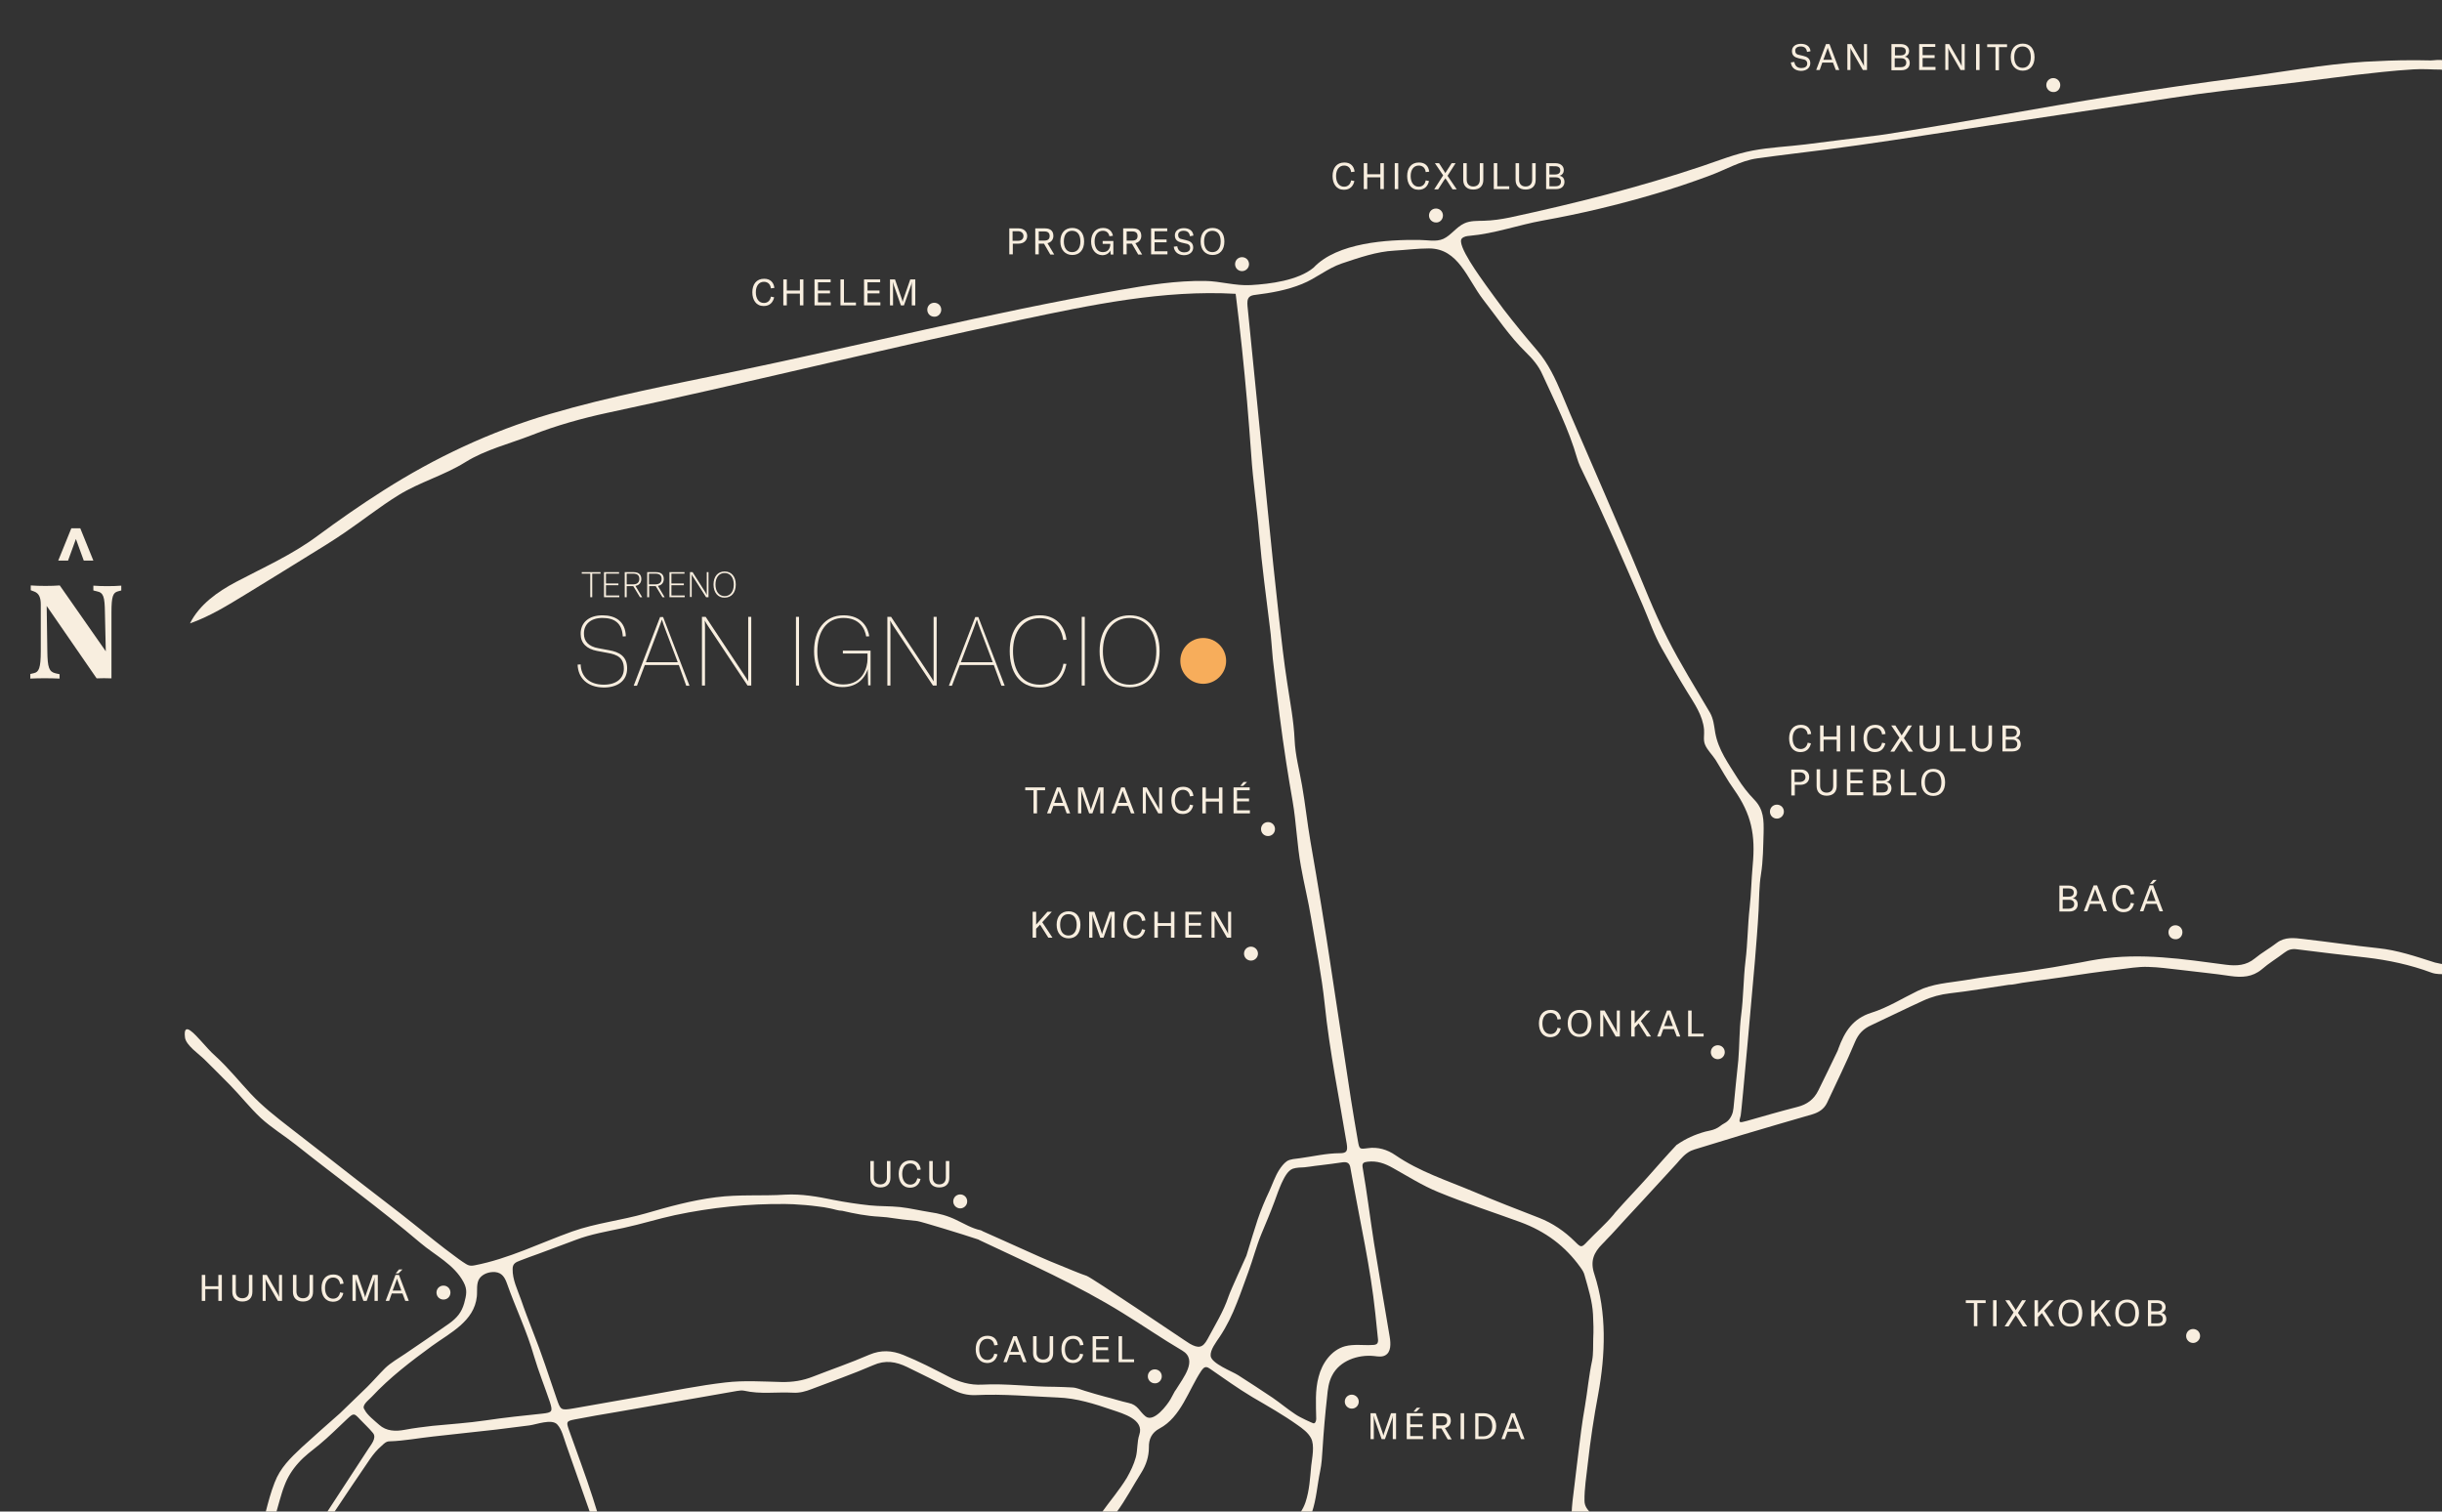 <?xml version="1.0" encoding="utf-8"?>
<!-- Generator: Adobe Illustrator 25.4.1, SVG Export Plug-In . SVG Version: 6.00 Build 0)  -->
<svg version="1.1" id="Capa_1" xmlns="http://www.w3.org/2000/svg" xmlns:xlink="http://www.w3.org/1999/xlink" x="0px" y="0px"
	 viewBox="0 0 1119.5 693" style="enable-background:new 0 0 1119.5 693;" xml:space="preserve">
<rect x="0" y="0" width="1119.5" height="693" fill="#333333" stroke="none"/>
<style type="text/css">
	.st0{fill:#F8EEDF;}
	.st1{fill:#F7AD5B;}
</style>
<g>
	<g>
		<g>
			<g>
				<path class="st0" d="M264.8,304.7l1.4-0.1c0.1,5.2,3.6,9.3,10.6,9.3c5.8,0,9.2-2.9,9.2-7.3c0-5.1-3-6.5-7.6-7.3l-4.8-0.9
					c-4.6-0.9-7.4-3.5-7.4-7.7c-0.1-5.2,3.7-8.6,10-8.6c5.9,0,10.5,2.7,10.7,9.6l-1.4,0.1c-0.3-6.1-3.8-8.5-9.3-8.5
					c-5.4,0-8.6,2.9-8.5,7.3c0,3.3,2,5.8,6.7,6.6l4.8,0.9c4.7,0.8,8.3,2.8,8.3,8.3c0,5.9-4.6,8.8-10.7,8.8
					C269.1,315.1,265,310.7,264.8,304.7"/>
			</g>
			<g>
				<path class="st0" d="M311.2,304.9h-15.6l-3.6,9.5h-1.5l12.1-31.5h1.4l12.1,31.5h-1.5L311.2,304.9z M310.7,303.6l-5.5-14.5
					c-1-2.7-1.4-3.7-1.7-4.9h-0.1c-0.4,1.2-0.8,2.2-1.8,4.9l-5.5,14.5H310.7z"/>
			</g>
			<g>
				<path class="st0" d="M321.8,282.8h1.7l17.9,27c0.6,0.9,1.1,1.7,1.6,2.6h0c0-1,0-2,0-3.1v-26.5h1.4v31.5h-1.7l-18-27.1
					c-0.6-0.9-1.1-1.7-1.6-2.7h0c0,1,0.1,2,0.1,3.1v26.7h-1.4V282.8z"/>
			</g>
			<g>
				<rect x="364.9" y="282.8" class="st0" width="1.4" height="31.5"/>
			</g>
			<g>
				<path class="st0" d="M373.2,298.5c0-9.5,4.8-16.4,13.5-16.4c8.7,0,11.3,6.1,11.8,9.6l-1.4,0.1c-0.6-3.5-2.9-8.5-10.5-8.5
					c-7.6,0-11.9,6.3-11.9,15.3c0,8.3,3.8,15.2,11.9,15.2c9.2,0,11.1-8.2,11.1-11.6v-2.6h-11.3v-1.3h12.7v15.9H398l-0.2-7.4
					c-1.6,5-5.7,8.2-11.5,8.2C377.8,315.1,373.2,307.9,373.2,298.5"/>
			</g>
			<g>
				<path class="st0" d="M406.8,282.8h1.7l17.9,27c0.6,0.9,1.1,1.7,1.6,2.6h0c0-1,0-2,0-3.1v-26.5h1.4v31.5h-1.7l-18-27.1
					c-0.6-0.9-1.1-1.7-1.6-2.7h0c0,1,0.1,2,0.1,3.1v26.7h-1.4V282.8z"/>
			</g>
			<g>
				<path class="st0" d="M455.6,304.9H440l-3.6,9.5H435l12.1-31.5h1.4l12.1,31.5h-1.5L455.6,304.9z M455.1,303.6l-5.5-14.5
					c-1-2.7-1.4-3.7-1.7-4.9h-0.1c-0.4,1.2-0.8,2.2-1.8,4.9l-5.5,14.5H455.1z"/>
			</g>
			<g>
				<path class="st0" d="M462.9,298.5c0-9.8,4.9-16.4,13.8-16.4c7.3,0,11.4,4.7,12.2,11.2l-1.5,0.1c-0.8-6-4.5-10-10.7-10
					c-7.7,0-12.3,6.1-12.3,15.1c0,8.7,4,15.4,12.3,15.4c5.9,0,9.7-3.7,10.8-9.6l1.4,0.1c-1.2,6-4.7,10.8-12.3,10.8
					C467,315.1,462.9,307.6,462.9,298.5"/>
			</g>
			<g>
				<rect x="495.9" y="282.8" class="st0" width="1.4" height="31.5"/>
			</g>
			<g>
				<path class="st0" d="M504.1,298.6c0-10.1,5.4-16.5,13.8-16.5c8.3,0,13.7,6.4,13.7,16.5c0,10-5.4,16.5-13.7,16.5
					C509.5,315.1,504.1,308.5,504.1,298.6 M530.1,298.6c0-9.1-4.7-15.3-12.2-15.3c-7.6,0-12.3,6.2-12.3,15.3
					c0,8.9,4.8,15.3,12.3,15.3C525.4,313.9,530.1,307.7,530.1,298.6"/>
			</g>
			<g>
				<polygon class="st0" points="275.3,263 271.5,263 271.5,273.8 270.6,273.8 270.6,263 266.7,263 266.7,262.3 275.3,262.3 				"/>
			</g>
			<g>
				<polygon class="st0" points="283.9,273 283.9,273.8 276.9,273.8 276.9,262.3 283.8,262.3 283.8,263 277.8,263 277.8,267.5 
					283.5,267.5 283.5,268.3 277.8,268.3 277.8,273 				"/>
			</g>
			<g>
				<path class="st0" d="M290.3,268.7h-3v5.1h-0.9v-11.5h4c2.9,0,3.6,1.6,3.6,3.2c0,1.3-0.7,2.8-2.7,3.1l3.1,5.2h-1L290.3,268.7z
					 M287.3,267.9h3c2,0,2.8-1.1,2.8-2.5c0-1.4-0.7-2.4-2.8-2.4h-3V267.9z"/>
			</g>
			<g>
				<path class="st0" d="M300.6,268.7h-3v5.1h-0.9v-11.5h4c2.9,0,3.6,1.6,3.6,3.2c0,1.3-0.7,2.8-2.7,3.1l3.1,5.2h-1L300.6,268.7z
					 M297.5,267.9h3c2,0,2.8-1.1,2.8-2.5c0-1.4-0.7-2.4-2.8-2.4h-3V267.9z"/>
			</g>
			<g>
				<polygon class="st0" points="313.9,273 313.9,273.8 306.9,273.8 306.9,262.3 313.8,262.3 313.8,263 307.8,263 307.8,267.5 
					313.5,267.5 313.5,268.3 307.8,268.3 307.8,273 				"/>
			</g>
			<g>
				<path class="st0" d="M316.4,262.3h1.1l5.9,9.3c0.2,0.4,0.4,0.8,0.6,1.2h0c0-0.4,0-0.8,0-1.3v-9.2h0.8v11.5h-1.1l-6-9.4
					c-0.3-0.4-0.5-0.7-0.6-1.2h0c0,0.4,0,0.8,0,1.3v9.2h-0.8V262.3z"/>
			</g>
			<g>
				<path class="st0" d="M327.1,268c0-3.7,2-6,5.1-6c3.1,0,5.1,2.3,5.1,6c0,3.7-2,6-5.1,6C329.2,274.1,327.1,271.7,327.1,268
					 M336.4,268c0-3.2-1.6-5.3-4.2-5.3c-2.6,0-4.2,2.1-4.2,5.3c0,3.1,1.6,5.3,4.2,5.3C334.8,273.3,336.4,271.2,336.4,268"/>
			</g>
			<g>
				<path class="st0" d="M1090.2,434.7c-11.4-1.2-22.8-2.9-34.2-4.2c-4.2-0.5-8.5-1.1-12.3,1.8c-3.2,2.5-6.9,4.5-10,7.1
					c-4,3.3-8.4,3.5-13.2,2.9c-19.7-2.6-38.8-5.6-58.7-2.5c-2.6,0.4-5.2,0.9-7.7,1.4c-8.6,1.6-17.1,3-25.8,4.3
					c-9.2,1.3-18.4,2.3-27.6,3.9c-7.3,1.2-14.7,1.5-21.6,4.9c-7,3.4-13.8,7.7-21.2,10c-8.6,2.7-12.3,8.8-15.1,16.4
					c-0.1,0.3-0.2,0.7-0.4,1.1c-2.9,6-5.8,12.1-8.8,18.1c-2,4.1-5.2,6.5-9.7,7.6c-7.8,2-15.4,4.2-23.1,6.4c-3.7,1-3.8,1-2.8-2.5
					c0.4-1.4,5.9-63.7,6.5-70.7c0.6-7.7,1.3-15.5,1.7-23.3c0.3-5.5,0.2-11.2,1.1-16.6c1-6.3,1-12.7,1.2-19
					c0.1-5.8,0.1-10.6-4.2-15.1c-3-3.1-5.5-6.3-7.8-10c-4.1-6.6-8.8-12.9-10.2-20.9c-0.5-3.1-0.8-6.3-2.4-9.1
					c-6.5-11.1-13.6-22.4-19.5-34.1c-6.3-12.3-11.2-25.3-16.6-38c-3.4-7.9-21.7-50.5-24.2-56.1c-2.6-5.9-5.1-11.9-7.6-17.9
					c-3-7-6.1-13.8-11.2-19.8c-5.3-6.2-10.5-12.5-15.5-19c-2.8-3.7-5.5-7.5-8.2-11.2c-2-2.9-13.7-18.6-10.9-21.3
					c0.9-0.9,2.3-1.1,3.6-1.2c11.4-1,22.3-5,33.5-7c17.3-3.1,34.5-7.2,51.4-12.2c8.4-2.5,16.8-5.3,25.1-8.4
					c7.1-2.6,14.3-6.9,21.8-7.9c5.6-0.8,11.3-1.5,16.9-2.2c19.6-2.3,40.7-5.4,60.1-8.4c36.6-5.7,93.8-14.1,112.8-17.1
					c16.1-2.5,32.4-4.3,48.6-6.1c16.1-1.8,32-4.2,48.1-5.8c4.7-0.5,9.5-0.9,14.3-1.2c4.3-0.3,8.4,0.1,12.6,0.1
					c0.4,0.1,0.9,0.2,1.3,0c1.6-0.5,0.9-3.5-0.1-4.1c-1.1-0.7-4.5-0.1-5.8-0.1c-2.1,0-4.3-0.1-6.4-0.1c-0.7,0-1.4,0-2.1,0
					c-7.3,0-14.6,0.3-21.8,0.7c-19,1.2-37.7,4.7-56.5,7.2c-19.6,2.6-39.1,5.4-58.7,8.5c-33.5,5.3-66.8,11.7-100.3,16.9
					c-2.4,0.4-4.8,0.8-7.2,1.1c-11.2,1.3-22.4,2.8-33.7,4.2c-8,1-16.1,1.3-24.1,2.8c-8,1.5-15.4,4.5-23.1,7.1
					c-28.8,9.7-58.6,17.2-88.3,23.6c-3.9,0.8-7.9,1.4-11.9,1.5c-3,0.1-6.2-0.1-9,1.2c-3.7,1.7-6.1,5.5-9.6,7.1
					c-3.3,1.5-7.5,0.5-11,0.5c-14.7-0.2-37.7,1.2-48.5,12.7c-7.1,5.9-20,7.5-28.8,8c-7.2,0.4-13.9-1.8-20.9-1.9
					c-13.2-0.2-26.4,1.9-39.4,4.2c-59.5,10.4-118.1,25.2-177.2,37.5c-27.8,5.8-56.3,11.2-83.8,19.3c-27.2,8-52.5,19.9-76.4,35.1
					c-10.4,6.6-20.4,13.6-30.3,20.9c-11.6,8.6-24.5,14.3-37.2,21c-8.5,4.5-16.8,10.4-21.1,19c9.1-3.2,17.3-8.3,25.5-13.3
					c9.6-5.9,19.3-11.8,28.9-17.8c5.4-3.3,10.9-6.7,16.2-10.3c8.4-5.7,16.4-12.1,25-17.4c9.7-6,20.8-9,30.6-15.1
					c9.3-5.8,20.5-8.5,30.7-12.5c10.6-4.2,23.1-7.7,34.3-10.1c64.2-13.7,124.9-28.9,189.2-42.6c32.6-6.9,65.8-13.9,99-12
					c0,0.3,0,0.7,0.1,1c2,16.1,3.7,32.2,5.1,48.4c0.7,8.1,1.3,16.2,1.9,24.3c0.8,12.3,2.7,24.5,3.7,36.9c1.2,14,3.1,27.9,4.8,41.8
					c0.7,5,0.9,10,1.4,14.9c1,8.7,2,17.3,3.1,25.9c0.9,7.3,2,14.7,3.1,22c0.9,5.9,1.9,11.7,2.9,17.5c1.7,9.9,2,20,3.8,29.8
					c1.4,8,3.4,15.8,4.7,23.9c2.2,13,4.8,26.1,6.2,39.3c2.2,21.4,6.6,42.7,10.1,64c0.5,3.3,0,4.3-3.2,4.3c-6.1,0-12.3,1.5-18.3,2.3
					c-1.9,0.3-4.4,0.3-6,1.4c-1.4,1-2.6,2.6-3.5,4c-1.9,3-3,6.4-4.5,9.7c-2,4.2-3.8,8.5-5.3,12.9c-1.1,3.2-3.5,11.2-5.2,16.7
					c-1.7,4-6.9,15-8.2,18.7c-2.3,6.9-6.2,13.1-9.6,19.5c-2.2,4.1-4.2,4.4-8.2,2.1c-0.8-0.5-1.5-1-2.3-1.5
					c-2.2-1.4-42.6-28.8-45-29.6c-2.1-0.6-9.9-3.9-11.9-4.7c-6.4-2.5-12.6-5.4-18.9-8.2c-5.4-2.4-10.8-4.9-16.3-7.3
					c-0.2-0.1-0.5-0.2-0.8-0.4c-0.1-0.1-0.4-0.2-0.7-0.3c-3.9-0.8-7.5-3-11.1-4.7c-3.9-1.9-7.9-3-12.2-3.6c-4.5-0.7-9-1.8-13.5-2.3
					c-4.7-0.5-9.5-0.3-14.1-0.8c-5.5-0.6-11-1.4-16.5-2.5c-7.3-1.5-14.7-2.8-22.1-2.4c-10.6,0.7-21.1-0.2-31.8,1.2
					c-11.1,1.4-21.5,4.3-32.2,7.4c-11.1,3.2-22.7,4.4-33.7,8.3c-14.8,5.3-29.1,12.5-44.7,15.5c-2.5,0.5-3.2-0.1-5.5-1.6
					c-1.1-0.7-2.1-1.5-3.2-2.3c-6.6-4.8-12.9-10-19.3-15.1c-8.7-7-17.6-13.6-26.4-20.5c-10.1-7.9-20.2-15.8-30.3-23.6
					c-6.3-4.9-12.6-9.8-18.1-15.7c-5.3-5.7-10.2-11.8-16-17.1c-2.4-2.1-4.4-4.5-6.6-6.9c-2.3-2.4-8.4-9.9-7.4-1.7
					c0.4,3.6,6.5,7.7,8.9,10.1c3.9,3.9,7.9,7.8,11.8,11.8c4.8,4.9,9,10.3,14,15c5,4.6,10.8,8.1,16.1,12.3c19,15.1,38.6,29.3,57.1,45
					c6.7,5.7,15.5,9.9,19.8,18c1.9,3.5,1.3,5.9,0.3,9.7c-1.2,4.2-3.3,6.7-6.9,9.3c-6.7,4.7-13.4,9.3-20.2,13.9
					c-3.1,2.1-6.5,4-9.2,6.6c-2.8,2.8-5.4,5.8-8.2,8.6c-1.6,1.5-10.9,10.6-12.4,12c-5.9,5.2-11.8,10.4-17.6,15.7
					c-5.2,4.9-9.8,9.3-12.4,16.1c-1.7,4.3-2.9,8.9-4.1,13.5c1.6,0,3.3,0,4.9,0c0.5-1.8,1-3.5,1.5-5.3c0.7-2.3,1.3-4.6,2.2-6.8
					c1.4-3.8,3.6-7.3,6.4-10.4c2.8-3.2,6.3-5.7,9.6-8.4c4.5-3.7,8.5-7.8,12.7-11.7c3.1-2.9,3.2-2.8,6.1,0.3c1.9,2,4,3.9,5.8,6.1
					c1.9,2.3-1.2,5.7-2.1,7.2c-2.7,4.2-11.4,17.4-19,29.1c1.1,0,2.2,0,3.3,0c5.8-8.7,11.3-16.9,12.1-18c3-4.2,5.5-8.9,9.5-12.3
					c1.1-1,2.1-2.2,3.8-2.2c6.7-0.2,13.3-1.5,19.9-2.2c9.5-1,19.5-2.1,29.1-3.2c5.1-0.6,10.1-1.3,15.1-1.9
					c3.2-0.4,10.3-3.2,12.8-0.4c2.1,2.3,2.9,6,4,9.1c3.7,10.4,7.3,20.8,11,31.3c1.1,0,2.2,0,3.4,0c-0.7-2.2-1.4-4.5-2.1-6.7
					c-3.4-10.6-7.4-21.1-11.1-31.6c-1.1-3.3-1-3.7,2.6-4.4c6.6-1.3,13.2-2.4,19.7-3.5c18.3-3.2,36.6-6.4,54.9-9.6
					c1.1-0.2,2.3-0.3,3.3-0.1c7.4,1.7,14.9,0.5,22.3,0.9c3.1,0.2,5.9-0.6,8.7-1.7c9.4-3.6,18.9-6.9,28.1-10.9
					c5.6-2.5,10.5-1.6,15.5,0.8c6.9,3.4,13.7,6.7,20.5,10.2c3.6,1.9,7.1,2.9,11.2,2.7c12.4-0.6,24.9,0.6,37.3,1.1
					c8.8,0.3,16.9,2.9,25.1,5.7c5,1.7,14.8,4.4,12.4,11.4c-1.1,3.3-0.7,6.9-1.6,10.3c-0.9,3.3-2.4,6.4-4.1,9.4
					c-3.4,5.6-7.7,10.6-11.5,15.9c2.3,0,4.5,0,6.7,0c4.3-5.8,7.6-12.2,11.4-18.2c2.2-3.5,3.5-7.4,3.5-11.6c-0.1-3.8,1.3-6.8,4.9-8.7
					c9.8-5.2,13.3-17.7,19.1-26.4c0.6-0.8,1.3-1.9,2.5-1.7c0.6,0.1,1.1,0.5,1.6,0.8c6.4,4.4,12.6,8.9,19.3,12.9
					c7,4.1,14.1,8.1,20.7,12.8c2.3,1.6,4.9,3.5,6.2,6c1.8,3.3,0.5,9.2,0.1,12.8c-0.5,5.5-0.8,11.2-2.6,16.6
					c-0.6,1.8-1.4,3.3-2.4,4.8c1.8,0,3.5,0,5.3,0c2.1-6.1,2.5-12.8,3.8-19c0.7-3.3,0.9-6.7,1.1-10c0.5-8.1,1.2-16.2,2.1-24.2
					c0.3-3.3,0.7-6.7,2.3-9.7c3.4-6.7,11.8-9.7,19.3-8.9c1.7,0.2,3.5,0.5,5-0.3c2.8-1.5,2.6-5.4,2.1-8.5c-2.4-14.3-4.9-28.7-7.2-43
					c-1.8-11.5-3.2-23.1-5.2-34.6c-0.4-2.1,0.5-2.5,2.3-2.7c4.3-0.5,7.9,0.8,11.6,2.9c6.8,3.8,13.4,8,20.7,11
					c12.4,5.1,25.1,9.2,37.7,13.8c11.4,4.2,20.5,10.9,27.5,20.7c0.9,1.2,1.7,2.5,2,3.9c1.6,5.7,3.5,11.7,3.8,17.7
					c0.2,3.7,0.3,7.4,0.1,11.1c-0.1,3.2,0.1,6.9-0.5,10c-1.5,6.9-2.1,14-3.3,21c-1.3,7.3-2.2,14.7-3.1,22.1
					c-0.5,4.6-1.2,9.4-1.7,14.1c-0.3,2.5-0.6,4.9-0.9,7.4c-0.2,1.7-0.3,3.5-0.4,5.4c3,0,6.1,0,8.9,0c-1.7-1.5-3-3.3-3-5.6
					c-0.1-5.6,0.9-11.4,1.5-17c1.2-10.8,2.8-21.4,4.8-32c3.3-18.1,4-37.3-1.8-55c-2-6-0.2-9.9,3.7-13.8c0.7-0.7,1.3-1.3,1.9-2
					c3-3,5.8-6.3,8.7-9.4c5.2-5.6,10.5-11.3,15.7-17c2.6-2.8,5.2-5.7,7.8-8.5c1.9-2.2,3.8-4.5,6.5-5.8c0.5-0.2,1-0.4,1.6-0.6
					c7.3-2.2,14.6-4.5,21.9-6.7c10.7-3.2,21.4-6.3,32.1-9.4c3-0.9,5.4-2.4,6.8-5.3c4.3-9.3,8.9-18.5,12.8-27.9
					c1.6-3.8,3.9-6.1,7.5-7.7c7.9-3.7,15.8-7.6,23.7-11.2c3.9-1.8,8-2.9,12.3-3.4c9-1,18-2.6,27-3.9c2,0,4.1-0.6,6.1-0.9
					c2.1-0.3,4.2-0.6,6.4-0.9c4.1-0.6,8.2-1.1,12.2-1.7c8.4-1.3,16.9-2.5,25.4-3.5c4.6-0.5,9.3-1.4,13.9-1.2
					c4.7,0.1,9.4,0.8,14.1,1.3c7.9,1,15.8,1.7,23.7,2.9c5.1,0.7,9.9,0.5,14.2-3.1c3.2-2.8,6.9-5,10.3-7.6c1.7-1.3,3.3-1.9,5.6-1.6
					c10.7,1.4,21.4,2.6,32,3.8c10.2,1.2,20.1,3.3,29.8,6.9c2.4,0.9,4.8,0.7,7.2,0.7v-4.5c-1.9,0.1-3.7-0.4-5.5-0.8
					C1107.2,438.4,1099,435.6,1090.2,434.7z M248.6,648.1c-8.7,0.9-17.3,1.8-26,3.1c-8.1,1.2-16.2,1.7-24.3,2.5
					c-4.2,0.5-8.5,1-12.7,1.8c-4.2,0.8-8.5,0.7-11.8-2.3c-1.9-1.7-5.5-4.5-6.6-6.8c-0.3-0.4-0.5-0.8-0.5-1.3
					c0.1-1.7,2.8-3.7,3.8-4.8c8.2-8.8,17.8-16.1,27.5-23.2c8.4-6.1,19.4-11.3,20.6-22.7c0.3-2.6-0.4-6.1,1.3-8.4
					c1.6-2.1,4.5-3,7.1-2.8c3.1,0.3,4.4,2.4,5.4,5.2c3.9,11.1,9.2,22,12.4,33.3c2.1,7.1,4.9,14,7.3,21.1
					C253.5,647.2,253.1,647.6,248.6,648.1z M539.3,636.8c-0.2,0.4-0.5,0.7-0.7,1c-0.6,1.2-1.3,2.4-2,3.7c-1.5,2.6-7.6,10.8-11.4,7.9
					c-2.9-2.3-3.5-5.3-7.8-6.2c-3.7-0.8-7.2-2-10.9-2.9c-1.3-0.3-7.1-2-9-2.6c-2.1-0.6-3.8-1.5-6-1.6c-2.6-0.2-5.3-0.2-7.9-0.3
					c-11.1,0-22.2-1.6-33.3-1c-5.6,0.3-10.6-1.2-15.5-3.7c-6.8-3.5-13.5-7-20.7-9.9c-5.2-2.1-10.2-2.4-15.6-0.1
					c-8.5,3.7-17.3,6.7-26,10.1c-4.6,1.8-9.2,2.5-14.2,2.4c-8.6-0.2-17.2-0.8-25.7,0.2c-12.2,1.4-24.2,3.9-36.2,6
					c-11.2,1.9-22.3,4-33.5,5.9c-5.9,1-5.9,0.8-7.8-4.7c-3.5-10.2-6.8-20.5-10.8-30.5c-1.9-4.9-3.8-9.8-5.5-14.8
					c-1.6-4.5-3.9-9.1-3.8-13.9c0-2.4,1.3-3.1,3.5-3.9c2.8-1.1,5.6-2.1,8.4-3.1c5.6-2.1,11.3-4.2,16.9-6.3c7-2.7,14.8-4,22.3-5.6
					c7.9-1.7,15.4-4.1,23.3-5.8c16.6-3.5,33.6-5.3,50.7-5.1c1.2,0,2.4,0.1,3.6,0.1c3.7,0.2,7.5,0.5,11.2,1c1.9,0.2,3.7,0.5,5.6,0.9
					c1.7,0.3,3.8,1.1,5.6,1.1c5.6,1.3,11.2,2.4,17,2.7c5.6,0.3,5.8,0.9,17.4,2c1.3,0.1,21,6.1,28.1,8.5c0.1,0.1,0.2,0.1,0.3,0.2
					c22.4,10.6,44.9,20.5,66,33.6c9.1,5.6,17.9,11.7,27.1,17.1C549.3,623.5,542.3,631.8,539.3,636.8z M630.5,602.2
					c0.4,3.9,0.8,7.7,1.2,11.6c0.1,0.7,0.1,1.5-0.3,2.1c-0.4,0.5-1.2,0.7-1.9,0.7c-4.3,0.3-8.7-0.5-12.9,0.6
					c-6.2,1.7-10.5,7.7-12.1,14c-1.7,6.2-1.2,12.8-1.1,19.3c0,1-0.5,2.3-1.4,2c-0.3-0.1-5.9-2.5-8.3-4.2c-3.5-2.3-6.8-5.1-10.3-7.5
					c-5.3-3.5-10.5-7-15.9-10.4c-2.7-1.7-12.2-5.3-12.5-8.8c-0.2-2.8,2.4-6.1,4.2-8.8c3.2-4.8,5.7-10,7.8-15.4
					c1.9-4.7,3.5-9.5,5.3-14.3c2.1-5.7,3.6-11.6,5.9-17.2c2.1-5,4.2-10,6.1-15.1c1-2.8,2-5.6,3.2-8.3c1.1-2.3,2.7-5.8,5.2-6.7
					c0.9-0.3,1.8-0.4,2.7-0.5c3.3,0,6.8-0.8,10.1-1.1c3.3-0.4,6.5-0.8,9.8-1.3c2.5-0.4,3.5,0.5,3.8,2.7c0.3,1.5,0.5,2.9,0.8,4.4
					C623.6,560.6,628.3,581.2,630.5,602.2z M794.7,508c-0.1,0.6-0.2,1.2-0.3,1.8c-0.6,2.2-1.8,4.1-3.9,5.2c-1.4,0.7-2.5,1.9-4,2.5
					c-1.5,0.7-3.1,0.9-4.7,1.3c-4.7,1.3-9,3.2-13,6c0,0,0,0-0.1,0c-4.6,4.9-9,9.9-13.4,14.9c-4.9,5.5-10.1,10.8-14.9,16.3
					c-0.2,0.3-0.5,0.6-0.7,0.9c-3.7,4.4-8.1,8.2-12,12.3c-2.7,2.9-2.9,2.8-5.6,0.1c-4.8-4.8-10.4-8.6-16.6-11
					c-10.1-3.9-20.1-7.8-30-12c-12.1-5.1-24.7-9.1-35.8-16.7c-3.6-2.5-8-3.9-12.7-3.2c-3.8,0.5-3.8,0.5-4.5-3.4
					c-1.1-6.4-2.2-12.8-3.2-19.2c-3-19.8-6-39.6-9-59.3c-2.9-19.5-6.1-39-9.5-58.5c-1.5-8.6-2.4-17.4-3.9-25.9
					c-1.2-7-3.1-13.8-3.4-20.9c-0.4-8.9-2.1-17.5-3.4-26.2c-1.5-9.7-2.6-19.5-3.7-29.2c-3.7-33.1-6.8-66.3-10.1-99.4
					c-1.5-14.7-2.9-29.4-4.4-44.1c-0.1-1.5-0.2-3.2,0.9-4.2c0.7-0.6,1.7-0.8,2.6-0.9c7.3-0.9,14.7-2.2,21.5-5
					c6.5-2.6,11.5-7.1,18.2-9.4c7.8-2.6,16-5.5,24.2-5.9c5.3-0.3,10.5-1,15.8-1c13.5,0,17.5,13.9,24.8,23.4
					c6.4,8.2,12.1,16.9,19.6,24.2c3.1,3,5.9,6.3,7.6,10.2c5.8,12.7,12.1,25.1,15.9,38.4c0.7,2.4,1.8,4.7,2.9,6.9
					c9.7,19.9,18.4,40.2,27.2,60.5c2.9,6.7,5.2,13.6,8.8,19.9c3.7,6.6,7.5,13.2,11.5,19.7c3.3,5.4,7.2,10.8,7.8,17.4
					c0.2,2.4-0.5,4.8,0.5,7c1,2.4,3.4,4.7,4.8,6.9c2.8,4.5,5.3,9.2,8.4,13.5c8.1,11.5,9.9,20.9,8.6,34.8c-0.6,6.5-0.7,13-1.4,19.4
					c-0.9,8.1-0.9,16.3-1.9,24.4c-1,8.3-0.9,16.6-2,24.9c-0.9,6.9-0.7,13.8-1.3,20.7C796.1,493.5,795.4,500.8,794.7,508z"/>
			</g>
		</g>
		<g>
			<g>
				<path class="st0" d="M470.9,108.2c0,2.1-1.6,3.5-4,3.5h-2.6v4.9h-1.6v-11.9h4.2C469.3,104.7,470.9,106.1,470.9,108.2z
					 M469.2,108.2c0-1.3-1-2.2-2.5-2.2h-2.5v4.4h2.5C468.2,110.4,469.2,109.6,469.2,108.2z"/>
				<path class="st0" d="M478.6,111.7h-2.4v4.9h-1.6v-11.9h4.4c3.1,0,3.9,1.7,3.9,3.5c0,1.3-0.7,2.8-2.7,3.3l3.1,5.2h-1.8
					L478.6,111.7z M476.2,110.3h2.6c1.8,0,2.4-0.9,2.4-2.1c0-1.2-0.6-2.1-2.4-2.1h-2.6V110.3z"/>
				<path class="st0" d="M486.1,110.7c0-3.9,2.1-6.2,5.5-6.2c3.3,0,5.4,2.3,5.4,6.2c0,3.9-2.1,6.2-5.4,6.2
					C488.3,116.9,486.1,114.5,486.1,110.7z M495.3,110.7c0-3.1-1.4-4.9-3.8-4.9s-3.8,1.8-3.8,4.9c0,3,1.4,4.9,3.8,4.9
					S495.3,113.7,495.3,110.7z"/>
				<path class="st0" d="M500.2,110.7c0-3.6,2-6.2,5.5-6.2c3.3,0,4.3,2.3,4.5,3.6l-1.6,0.2c-0.2-1-0.9-2.5-3-2.5
					c-2.4,0-3.8,2-3.8,4.9c0,2.7,1.2,4.9,3.8,4.9c2.9,0,3.4-2.5,3.4-3.6v-0.2h-3.5v-1.3h4.9v6.2h-1.2l-0.2-1.9
					c-0.5,1.3-1.9,2.2-3.7,2.2C502.2,116.9,500.2,114.3,500.2,110.7z"/>
				<path class="st0" d="M518.9,111.7h-2.4v4.9h-1.6v-11.9h4.4c3.1,0,3.9,1.7,3.9,3.5c0,1.3-0.7,2.8-2.7,3.3l3.1,5.2h-1.8
					L518.9,111.7z M516.5,110.3h2.6c1.8,0,2.4-0.9,2.4-2.1c0-1.2-0.6-2.1-2.4-2.1h-2.6V110.3z"/>
				<path class="st0" d="M535.2,115.3v1.3h-7.5v-11.9h7.4v1.3h-5.8v3.8h5.5v1.3h-5.5v4.1H535.2z"/>
				<path class="st0" d="M538.1,113.1l1.6-0.2c0.2,1.5,1.1,2.8,3.2,2.8c1.3,0,2.7-0.5,2.7-2c0-1.4-0.9-1.9-2.3-2.1l-1.7-0.4
					c-1.7-0.4-3-1.2-3-3.3c0-2,1.6-3.3,4.1-3.3c2.4,0,4.2,1.1,4.4,3.4l-1.6,0.3c-0.2-1.6-1.1-2.5-2.9-2.5c-1.5,0-2.5,0.7-2.5,1.9
					c0,1.2,0.6,1.8,1.9,2l1.7,0.4c1.8,0.4,3.3,1.2,3.3,3.4c0,1.8-1.4,3.5-4.3,3.5C539.9,116.9,538.3,115.3,538.1,113.1z"/>
				<path class="st0" d="M550.4,110.7c0-3.9,2.1-6.2,5.5-6.2c3.3,0,5.4,2.3,5.4,6.2c0,3.9-2.1,6.2-5.4,6.2
					C552.5,116.9,550.4,114.5,550.4,110.7z M559.6,110.7c0-3.1-1.4-4.9-3.8-4.9s-3.8,1.8-3.8,4.9c0,3,1.4,4.9,3.8,4.9
					S559.6,113.7,559.6,110.7z"/>
			</g>
			<g>
				<path class="st0" d="M821,28.6l1.6-0.2c0.2,1.5,1.1,2.8,3.2,2.8c1.3,0,2.7-0.5,2.7-2c0-1.4-0.9-1.9-2.3-2.1l-1.7-0.4
					c-1.7-0.4-3-1.2-3-3.3c0-2,1.6-3.3,4.1-3.3c2.4,0,4.2,1.1,4.4,3.4l-1.6,0.3c-0.2-1.6-1.1-2.5-2.9-2.5c-1.5,0-2.5,0.7-2.5,1.9
					c0,1.2,0.6,1.8,1.9,2l1.7,0.4c1.8,0.4,3.3,1.2,3.3,3.4c0,1.8-1.4,3.5-4.3,3.5C822.7,32.4,821.2,30.8,821,28.6z"/>
				<path class="st0" d="M840.3,28.7h-4.9l-1.2,3.4h-1.6l4.5-11.9h1.6l4.5,11.9h-1.6L840.3,28.7z M839.9,27.4l-1.7-4.6
					c-0.1-0.3-0.2-0.6-0.3-0.9h0c-0.1,0.4-0.2,0.6-0.3,0.9l-1.7,4.6H839.9z"/>
				<path class="st0" d="M846.9,20.2h1.9l5,8.7c0.3,0.6,0.6,1,0.7,1.5h0c0-0.4,0-0.9,0-1.6v-8.6h1.4v11.9h-1.9l-5-8.7
					c-0.3-0.6-0.6-1-0.7-1.5h0c0,0.4,0,0.9,0,1.6v8.6h-1.4V20.2z"/>
				<path class="st0" d="M875.5,28.9c0,1.5-0.9,3.3-3.9,3.3h-4.5V20.2h4.1c3.1,0,4,1.8,4,3.2c0,1.1-0.6,2.2-2,2.6
					C874.6,26.2,875.5,27.3,875.5,28.9z M868.7,21.6v3.8h2.6c2,0,2.4-1.1,2.4-1.9c0-0.9-0.5-1.9-2.4-1.9H868.7z M873.9,28.7
					c0-1.1-0.7-2-2.3-2h-3v4.1h2.8C873.3,30.8,873.9,29.8,873.9,28.7z"/>
				<path class="st0" d="M887.3,30.8v1.3h-7.5V20.2h7.4v1.3h-5.8v3.8h5.5v1.3h-5.5v4.1H887.3z"/>
				<path class="st0" d="M891.7,20.2h1.9l5,8.7c0.3,0.6,0.6,1,0.7,1.5h0c0-0.4,0-0.9,0-1.6v-8.6h1.4v11.9h-1.9l-5-8.7
					c-0.3-0.6-0.6-1-0.7-1.5h0c0,0.4,0.1,0.9,0.1,1.6v8.6h-1.4V20.2z"/>
				<path class="st0" d="M905.9,32.1V20.2h1.6v11.9H905.9z"/>
				<path class="st0" d="M920.1,21.6h-3.7v10.6h-1.6V21.6H911v-1.3h9.1V21.6z"/>
				<path class="st0" d="M921.8,26.2c0-3.9,2.1-6.2,5.5-6.2c3.3,0,5.4,2.3,5.4,6.2c0,3.9-2.1,6.2-5.4,6.2
					C924,32.4,921.8,30,921.8,26.2z M931,26.2c0-3.1-1.4-4.9-3.8-4.9s-3.8,1.8-3.8,4.9c0,3,1.4,4.9,3.8,4.9S931,29.2,931,26.2z"/>
			</g>
			<g>
				<path class="st0" d="M344.9,134c0-3.7,1.9-6.2,5.4-6.2c2.9,0,4.4,1.7,4.7,4.2l-1.6,0.2c-0.2-1.8-1.3-3-3.2-3
					c-2.3,0-3.7,1.9-3.7,4.8c0,2.8,1.3,4.9,3.7,4.9c1.7,0,2.9-1.1,3.2-2.9l1.5,0.3c-0.5,2.2-1.9,4-4.8,4
					C346.6,140.3,344.9,137.5,344.9,134z"/>
				<path class="st0" d="M368.3,140h-1.6v-5.4h-6v5.4h-1.6v-11.9h1.6v5.1h6v-5.1h1.6V140z"/>
				<path class="st0" d="M380.9,138.7v1.3h-7.5v-11.9h7.4v1.3H375v3.8h5.5v1.3H375v4.1H380.9z"/>
				<path class="st0" d="M385.3,128.1h1.6v10.6h5.5v1.3h-7.1V128.1z"/>
				<path class="st0" d="M403.6,138.7v1.3h-7.5v-11.9h7.4v1.3h-5.8v3.8h5.5v1.3h-5.5v4.1H403.6z"/>
				<path class="st0" d="M408,128.1h2.3l3.2,9.2c0.2,0.6,0.2,0.7,0.3,1.1h0c0.1-0.4,0.1-0.5,0.3-1.1l3.2-9.2h2.3V140H418v-9.2
					c0-0.5,0-0.9,0.1-1.3H418c0,0.2-0.2,1-0.4,1.4l-3.2,9.1H413l-3.2-9.1c-0.2-0.4-0.3-1.1-0.4-1.4h-0.1c0,0.4,0.1,0.8,0.1,1.3v9.2
					H408V128.1z"/>
			</g>
		</g>
		<g>
			<g>
				<polygon class="st0" points="32.7,242.2 36.8,242.2 42.8,257 38.4,257 34.8,247.1 31.2,257 26.7,257 				"/>
			</g>
		</g>
		<g>
			<g>
				<path class="st0" d="M628.4,647.9h2.3l3.2,9.2c0.2,0.6,0.2,0.7,0.3,1.1h0c0.1-0.4,0.1-0.5,0.3-1.1l3.2-9.2h2.3v11.9h-1.5v-9.2
					c0-0.5,0-0.9,0.1-1.3h-0.1c0,0.2-0.2,1-0.4,1.4l-3.2,9.1h-1.5l-3.2-9.1c-0.2-0.4-0.3-1.1-0.4-1.4h-0.1c0,0.4,0.1,0.8,0.1,1.3
					v9.2h-1.5V647.9z"/>
				<path class="st0" d="M652.4,658.5v1.3h-7.5v-11.9h7.4v1.3h-5.8v3.8h5.5v1.3h-5.5v4.1H652.4z M649.3,647.2H648l1.5-1.8h1.6
					L649.3,647.2z"/>
				<path class="st0" d="M660.8,654.9h-2.4v4.9h-1.6v-11.9h4.4c3.1,0,3.9,1.7,3.9,3.5c0,1.3-0.7,2.8-2.7,3.3l3.1,5.2h-1.8
					L660.8,654.9z M658.4,653.5h2.6c1.8,0,2.4-0.9,2.4-2.1c0-1.2-0.6-2.1-2.4-2.1h-2.6V653.5z"/>
				<path class="st0" d="M669.6,659.8v-11.9h1.6v11.9H669.6z"/>
				<path class="st0" d="M676.3,647.9h3.9c3.4,0,5.7,2.4,5.7,5.9c0,3.5-2.2,6-5.7,6h-3.9V647.9z M680.1,658.5c2.6,0,4-2.1,4-4.6
					c0-2.7-1.4-4.6-4-4.6h-2.3v9.2H680.1z"/>
				<path class="st0" d="M696,656.4h-4.9l-1.2,3.4h-1.6l4.5-11.9h1.6l4.5,11.9h-1.6L696,656.4z M695.5,655l-1.7-4.6
					c-0.1-0.3-0.2-0.6-0.3-0.9h0c-0.1,0.4-0.2,0.6-0.3,0.9l-1.7,4.6H695.5z"/>
			</g>
			<g>
				<path class="st0" d="M910.2,597.4h-3.7V608h-1.6v-10.6h-3.7v-1.3h9.1V597.4z"/>
				<path class="st0" d="M913.7,608v-11.9h1.6V608H913.7z"/>
				<path class="st0" d="M923.1,601.7l-3.8-5.6h1.9l2.5,3.9c0.2,0.3,0.3,0.5,0.4,0.7h0c0.1-0.3,0.2-0.4,0.4-0.7l2.5-3.9h1.8
					l-3.7,5.8l4.2,6.2h-1.9l-2.7-4.2c-0.3-0.5-0.4-0.6-0.6-0.9h0c-0.1,0.3-0.3,0.6-0.6,0.9l-2.7,4.2h-1.8L923.1,601.7z"/>
				<path class="st0" d="M936.1,602l-1.8,1.9v4.1h-1.6v-11.9h1.6v5.9l5.2-5.9h2l-4.3,4.7l-0.1,0.1l4.7,7.1h-1.9L936.1,602z"/>
				<path class="st0" d="M943.7,602c0-3.9,2.1-6.2,5.5-6.2c3.3,0,5.4,2.3,5.4,6.2c0,3.9-2.1,6.2-5.4,6.2
					C945.9,608.3,943.7,605.9,943.7,602z M952.9,602c0-3.1-1.4-4.9-3.8-4.9s-3.8,1.8-3.8,4.9c0,3,1.4,4.9,3.8,4.9
					S952.9,605.1,952.9,602z"/>
				<path class="st0" d="M962.1,602l-1.8,1.9v4.1h-1.6v-11.9h1.6v5.9l5.2-5.9h2l-4.3,4.7l-0.1,0.1l4.7,7.1H966L962.1,602z"/>
				<path class="st0" d="M969.7,602c0-3.9,2.1-6.2,5.5-6.2c3.3,0,5.4,2.3,5.4,6.2c0,3.9-2.1,6.2-5.4,6.2
					C971.8,608.3,969.7,605.9,969.7,602z M978.9,602c0-3.1-1.4-4.9-3.8-4.9s-3.8,1.8-3.8,4.9c0,3,1.4,4.9,3.8,4.9
					S978.9,605.1,978.9,602z"/>
				<path class="st0" d="M993.1,604.7c0,1.5-0.9,3.3-3.9,3.3h-4.5v-11.9h4.1c3.1,0,4,1.8,4,3.2c0,1.1-0.6,2.2-2,2.6
					C992.2,602.1,993.1,603.1,993.1,604.7z M986.2,597.4v3.8h2.6c2,0,2.4-1.1,2.4-1.9c0-0.9-0.5-1.9-2.4-1.9H986.2z M991.5,604.6
					c0-1.1-0.7-2-2.3-2h-3v4.1h2.8C990.9,606.7,991.5,605.7,991.5,604.6z"/>
			</g>
			<g>
				<path class="st0" d="M952.5,414.6c0,1.5-0.9,3.3-3.9,3.3h-4.5V406h4.1c3.1,0,4,1.8,4,3.2c0,1.1-0.6,2.2-2,2.6
					C951.6,412,952.5,413,952.5,414.6z M945.7,407.3v3.8h2.6c2,0,2.4-1.1,2.4-1.9c0-0.9-0.5-1.9-2.4-1.9H945.7z M950.9,414.5
					c0-1.1-0.7-2-2.3-2h-3v4.1h2.8C950.4,416.5,950.9,415.5,950.9,414.5z"/>
				<path class="st0" d="M963,414.4h-4.9l-1.2,3.4h-1.6l4.5-11.9h1.6l4.5,11.9h-1.6L963,414.4z M962.5,413.1l-1.7-4.6
					c-0.1-0.3-0.2-0.6-0.3-0.9h0c-0.1,0.4-0.2,0.6-0.3,0.9l-1.7,4.6H962.5z"/>
				<path class="st0" d="M968.3,411.9c0-3.7,1.9-6.2,5.4-6.2c2.9,0,4.4,1.7,4.7,4.2l-1.6,0.2c-0.2-1.8-1.3-3-3.2-3
					c-2.3,0-3.7,1.9-3.7,4.8c0,2.8,1.3,4.9,3.7,4.9c1.7,0,2.9-1.1,3.2-2.9l1.5,0.3c-0.5,2.2-1.9,4-4.8,4
					C970,418.2,968.3,415.3,968.3,411.9z"/>
				<path class="st0" d="M988.7,414.4h-4.9l-1.2,3.4H981l4.5-11.9h1.6l4.5,11.9h-1.6L988.7,414.4z M988.2,413.1l-1.7-4.6
					c-0.1-0.3-0.2-0.6-0.3-0.9h0c-0.1,0.4-0.2,0.6-0.3,0.9l-1.7,4.6H988.2z M986.9,405.2h-1.3l1.5-1.8h1.6L986.9,405.2z"/>
			</g>
			<g>
				<path class="st0" d="M705.5,469.2c0-3.7,1.9-6.2,5.4-6.2c2.9,0,4.4,1.7,4.7,4.2l-1.6,0.2c-0.2-1.8-1.3-3-3.2-3
					c-2.3,0-3.7,1.9-3.7,4.8c0,2.8,1.3,4.9,3.7,4.9c1.7,0,2.9-1.1,3.2-2.9l1.5,0.3c-0.5,2.2-1.9,4-4.8,4
					C707.2,475.5,705.5,472.7,705.5,469.2z"/>
				<path class="st0" d="M718.7,469.2c0-3.9,2.1-6.2,5.5-6.2c3.3,0,5.4,2.3,5.4,6.2c0,3.9-2.1,6.2-5.4,6.2
					C720.9,475.5,718.7,473,718.7,469.2z M727.9,469.2c0-3.1-1.4-4.9-3.8-4.9s-3.8,1.8-3.8,4.9c0,3,1.4,4.9,3.8,4.9
					S727.9,472.3,727.9,469.2z"/>
				<path class="st0" d="M733.7,463.3h1.9l5,8.7c0.3,0.6,0.6,1,0.7,1.5h0c0-0.4-0.1-0.9-0.1-1.6v-8.6h1.4v11.9h-1.9l-5-8.7
					c-0.3-0.6-0.6-1-0.7-1.5h0c0,0.4,0,0.9,0,1.6v8.6h-1.4V463.3z"/>
				<path class="st0" d="M751.2,469.2l-1.8,1.9v4.1h-1.6v-11.9h1.6v5.9l5.2-5.9h2l-4.3,4.7l-0.1,0.1l4.7,7.1h-1.9L751.2,469.2z"/>
				<path class="st0" d="M767.4,471.8h-4.9l-1.2,3.4h-1.6l4.5-11.9h1.6l4.5,11.9h-1.6L767.4,471.8z M766.9,470.4l-1.7-4.6
					c-0.1-0.3-0.2-0.6-0.3-0.9h0c-0.1,0.4-0.2,0.6-0.3,0.9l-1.7,4.6H766.9z"/>
				<path class="st0" d="M773.9,463.3h1.6v10.6h5.5v1.3h-7.1V463.3z"/>
			</g>
		</g>
		<g>
			<g>
				<path class="st1" d="M562.1,303c0-5.8-4.7-10.5-10.5-10.5c-5.8,0-10.5,4.7-10.5,10.5s4.7,10.5,10.5,10.5
					C557.3,313.5,562.1,308.8,562.1,303"/>
			</g>
			<g>
				<path class="st0" d="M431.5,142c0-1.8-1.4-3.2-3.2-3.2c-1.8,0-3.2,1.4-3.2,3.2c0,1.8,1.4,3.2,3.2,3.2
					C430,145.3,431.5,143.8,431.5,142"/>
			</g>
			<g>
				<path class="st0" d="M790.7,482.4c0-1.8-1.4-3.2-3.2-3.2c-1.8,0-3.2,1.4-3.2,3.2c0,1.8,1.4,3.2,3.2,3.2
					C789.2,485.6,790.7,484.2,790.7,482.4"/>
			</g>
		</g>
		<g>
			<g>
				<path class="st0" d="M479.1,362.3h-3.7v10.6h-1.6v-10.6H470V361h9.1V362.3z"/>
				<path class="st0" d="M487.8,369.5h-4.9l-1.2,3.4H480l4.5-11.9h1.6l4.5,11.9H489L487.8,369.5z M487.3,368.1l-1.7-4.6
					c-0.1-0.3-0.2-0.6-0.3-0.9h0c-0.1,0.4-0.2,0.6-0.3,0.9l-1.7,4.6H487.3z"/>
				<path class="st0" d="M494.3,361h2.3l3.2,9.2c0.2,0.6,0.2,0.7,0.3,1.1h0c0.1-0.4,0.1-0.5,0.3-1.1l3.2-9.2h2.3v11.9h-1.5v-9.2
					c0-0.5,0-0.9,0.1-1.3h-0.1c0,0.2-0.2,1-0.4,1.4l-3.2,9.1h-1.5l-3.2-9.1c-0.2-0.4-0.3-1.1-0.4-1.4h-0.1c0,0.4,0.1,0.8,0.1,1.3
					v9.2h-1.5V361z"/>
				<path class="st0" d="M517.2,369.5h-4.9l-1.2,3.4h-1.6L514,361h1.6l4.5,11.9h-1.6L517.2,369.5z M516.7,368.1l-1.7-4.6
					c-0.1-0.3-0.2-0.6-0.3-0.9h0c-0.1,0.4-0.2,0.6-0.3,0.9l-1.7,4.6H516.7z"/>
				<path class="st0" d="M523.8,361h1.9l5,8.7c0.3,0.6,0.6,1,0.7,1.5h0c0-0.4,0-0.9,0-1.6V361h1.4v11.9H531l-5-8.7
					c-0.3-0.6-0.6-1-0.7-1.5h0c0,0.4,0,0.9,0,1.6v8.6h-1.4V361z"/>
				<path class="st0" d="M537,366.9c0-3.7,1.9-6.2,5.4-6.2c2.9,0,4.4,1.7,4.7,4.2l-1.6,0.2c-0.2-1.8-1.3-3-3.2-3
					c-2.3,0-3.7,1.9-3.7,4.8c0,2.8,1.3,4.9,3.7,4.9c1.7,0,2.9-1.1,3.2-2.9l1.5,0.3c-0.5,2.2-1.9,4-4.8,4
					C538.7,373.2,537,370.4,537,366.9z"/>
				<path class="st0" d="M560.4,372.9h-1.6v-5.4h-6v5.4h-1.6V361h1.6v5.1h6V361h1.6V372.9z"/>
				<path class="st0" d="M573,371.6v1.3h-7.5V361h7.4v1.3h-5.8v3.8h5.5v1.3h-5.5v4.1H573z M569.9,360.3h-1.3l1.5-1.8h1.6
					L569.9,360.3z"/>
			</g>
		</g>
		<g>
			<g>
				<path class="st0" d="M584.5,380.1c0-1.8-1.4-3.2-3.2-3.2s-3.2,1.4-3.2,3.2c0,1.8,1.4,3.2,3.2,3.2S584.5,381.9,584.5,380.1"/>
			</g>
		</g>
		<g>
			<g>
				<path class="st0" d="M476.8,423.9l-1.8,1.9v4.1h-1.6V418h1.6v5.9l5.2-5.9h2l-4.3,4.7l-0.1,0.1l4.7,7.1h-1.9L476.8,423.9z"/>
				<path class="st0" d="M484.4,424c0-3.9,2.1-6.2,5.5-6.2c3.3,0,5.4,2.3,5.4,6.2c0,3.9-2.1,6.2-5.4,6.2
					C486.6,430.2,484.4,427.8,484.4,424z M493.6,424c0-3.1-1.4-4.9-3.8-4.9s-3.8,1.8-3.8,4.9c0,3,1.4,4.9,3.8,4.9
					S493.6,427,493.6,424z"/>
				<path class="st0" d="M499.4,418h2.3l3.2,9.2c0.2,0.6,0.2,0.7,0.3,1.1h0c0.1-0.4,0.1-0.5,0.3-1.1l3.2-9.2h2.3v11.9h-1.5v-9.2
					c0-0.5,0-0.9,0.1-1.3h-0.1c0,0.2-0.2,1-0.4,1.4l-3.2,9.1h-1.5l-3.2-9.1c-0.2-0.4-0.3-1.1-0.4-1.4h-0.1c0.1,0.4,0.1,0.8,0.1,1.3
					v9.2h-1.5V418z"/>
				<path class="st0" d="M515,424c0-3.7,1.9-6.2,5.4-6.2c2.9,0,4.4,1.7,4.7,4.2l-1.6,0.2c-0.2-1.8-1.3-3-3.2-3
					c-2.3,0-3.7,1.9-3.7,4.8c0,2.8,1.3,4.9,3.7,4.9c1.7,0,2.9-1.1,3.2-2.9l1.5,0.3c-0.5,2.2-1.9,4-4.8,4
					C516.7,430.2,515,427.4,515,424z"/>
				<path class="st0" d="M538.4,429.9h-1.6v-5.4h-6v5.4h-1.6V418h1.6v5.2h6V418h1.6V429.9z"/>
				<path class="st0" d="M550.9,428.6v1.3h-7.5V418h7.4v1.3H545v3.8h5.5v1.3H545v4.1H550.9z"/>
				<path class="st0" d="M555.4,418h1.9l5,8.7c0.3,0.6,0.6,1,0.7,1.5h0c0-0.4,0-0.9,0-1.6V418h1.4v11.9h-1.9l-5-8.7
					c-0.3-0.6-0.6-1-0.7-1.5h0c0,0.4,0,0.9,0,1.6v8.6h-1.4V418z"/>
			</g>
		</g>
		<g>
			<g>
				<path class="st0" d="M576.7,437.2c0-1.8-1.5-3.2-3.2-3.2c-1.8,0-3.2,1.4-3.2,3.2c0,1.8,1.4,3.2,3.2,3.2
					C575.2,440.4,576.7,439,576.7,437.2"/>
			</g>
		</g>
		<g>
			<g>
				<path class="st0" d="M447.3,618.6c0-3.7,1.9-6.2,5.4-6.2c2.9,0,4.4,1.7,4.7,4.2l-1.6,0.2c-0.2-1.8-1.3-3-3.2-3
					c-2.3,0-3.7,1.9-3.7,4.8c0,2.8,1.3,4.9,3.7,4.9c1.7,0,2.9-1.1,3.2-2.9l1.5,0.3c-0.5,2.2-1.9,4-4.8,4
					C449,624.8,447.3,622,447.3,618.6z"/>
				<path class="st0" d="M467.7,621.1h-4.9l-1.2,3.4H460l4.5-11.9h1.6l4.5,11.9h-1.6L467.7,621.1z M467.2,619.8l-1.7-4.6
					c-0.1-0.3-0.2-0.6-0.3-0.9h0c-0.1,0.4-0.2,0.6-0.3,0.9l-1.7,4.6H467.2z"/>
				<path class="st0" d="M475.2,612.6v7.6c0,1.9,1.1,3.1,3,3.1c1.9,0,3-1.2,3-3.1v-7.6h1.6v7.8c0,2.7-1.6,4.4-4.6,4.4
					s-4.6-1.8-4.6-4.4v-7.8H475.2z"/>
				<path class="st0" d="M486.6,618.6c0-3.7,1.9-6.2,5.4-6.2c2.9,0,4.4,1.7,4.7,4.2l-1.6,0.2c-0.2-1.8-1.3-3-3.2-3
					c-2.3,0-3.7,1.9-3.7,4.8c0,2.8,1.3,4.9,3.7,4.9c1.7,0,2.9-1.1,3.2-2.9l1.5,0.3c-0.5,2.2-1.9,4-4.8,4
					C488.3,624.8,486.6,622,486.6,618.6z"/>
				<path class="st0" d="M508.4,623.2v1.3h-7.5v-11.9h7.4v1.3h-5.8v3.8h5.5v1.3h-5.5v4.1H508.4z"/>
				<path class="st0" d="M512.8,612.6h1.6v10.6h5.5v1.3h-7.1V612.6z"/>
			</g>
		</g>
		<g>
			<g>
				<path class="st0" d="M532.6,631c0-1.8-1.4-3.2-3.2-3.2c-1.8,0-3.2,1.4-3.2,3.2c0,1.8,1.5,3.2,3.2,3.2
					C531.1,634.3,532.6,632.8,532.6,631"/>
			</g>
		</g>
		<g>
			<g>
				<path class="st0" d="M400.6,532.3v7.6c0,1.9,1.1,3.1,3,3.1c1.9,0,3-1.2,3-3.1v-7.6h1.6v7.7c0,2.7-1.6,4.4-4.6,4.4
					s-4.6-1.8-4.6-4.4v-7.7H400.6z"/>
				<path class="st0" d="M412,538.2c0-3.7,1.9-6.2,5.4-6.2c2.9,0,4.4,1.7,4.7,4.2l-1.6,0.2c-0.2-1.8-1.3-3-3.2-3
					c-2.3,0-3.7,1.9-3.7,4.8c0,2.8,1.3,4.9,3.7,4.9c1.7,0,2.9-1.1,3.2-2.9l1.5,0.3c-0.5,2.2-1.9,4-4.8,4
					C413.7,544.5,412,541.7,412,538.2z"/>
				<path class="st0" d="M427.6,532.3v7.6c0,1.9,1.1,3.1,3,3.1c1.9,0,3-1.2,3-3.1v-7.6h1.6v7.7c0,2.7-1.6,4.4-4.6,4.4
					s-4.6-1.8-4.6-4.4v-7.7H427.6z"/>
			</g>
		</g>
		<g>
			<g>
				<path class="st0" d="M443.4,550.8c0-1.8-1.4-3.2-3.2-3.2c-1.8,0-3.2,1.4-3.2,3.2c0,1.8,1.5,3.2,3.2,3.2
					C441.9,554,443.4,552.6,443.4,550.8"/>
			</g>
		</g>
		<g>
			<g>
				<path class="st0" d="M101.7,596.4h-1.6V591h-6v5.4h-1.6v-11.9h1.6v5.2h6v-5.2h1.6V596.4z"/>
				<path class="st0" d="M108.1,584.5v7.6c0,1.9,1.1,3.1,3,3.1c1.9,0,3-1.2,3-3.1v-7.6h1.6v7.8c0,2.7-1.6,4.4-4.6,4.4
					s-4.6-1.8-4.6-4.4v-7.8H108.1z"/>
				<path class="st0" d="M120.4,584.5h1.9l5,8.7c0.3,0.6,0.6,1,0.7,1.5h0c0-0.4-0.1-0.9-0.1-1.6v-8.6h1.4v11.9h-1.9l-5-8.7
					c-0.3-0.6-0.6-1-0.7-1.5h0c0,0.4,0.1,0.9,0.1,1.6v8.6h-1.4V584.5z"/>
				<path class="st0" d="M135.9,584.5v7.6c0,1.9,1.1,3.1,3,3.1c1.9,0,3-1.2,3-3.1v-7.6h1.6v7.8c0,2.7-1.6,4.4-4.6,4.4
					s-4.6-1.8-4.6-4.4v-7.8H135.9z"/>
				<path class="st0" d="M147.4,590.5c0-3.7,1.9-6.2,5.4-6.2c2.9,0,4.4,1.7,4.7,4.2l-1.6,0.2c-0.2-1.8-1.3-3-3.2-3
					c-2.3,0-3.7,1.9-3.7,4.8c0,2.8,1.3,4.9,3.7,4.9c1.7,0,2.9-1.1,3.2-2.9l1.5,0.3c-0.5,2.2-1.9,4-4.8,4
					C149,596.7,147.4,593.9,147.4,590.5z"/>
				<path class="st0" d="M161.6,584.5h2.3l3.2,9.2c0.2,0.6,0.2,0.7,0.3,1.1h0c0.1-0.4,0.1-0.5,0.3-1.1l3.2-9.2h2.3v11.9h-1.5v-9.2
					c0-0.5,0-0.9,0.1-1.3h-0.1c0,0.2-0.2,1-0.4,1.4l-3.2,9.1h-1.5l-3.2-9.1c-0.2-0.4-0.3-1.1-0.4-1.4H163c0.1,0.4,0.1,0.8,0.1,1.3
					v9.2h-1.5V584.5z"/>
				<path class="st0" d="M184.5,593h-4.9l-1.2,3.4h-1.6l4.5-11.9h1.6l4.5,11.9h-1.6L184.5,593z M184,591.7l-1.7-4.6
					c-0.1-0.3-0.2-0.6-0.3-0.9h0c-0.1,0.4-0.2,0.6-0.3,0.9l-1.7,4.6H184z M182.7,583.8h-1.3l1.5-1.8h1.6L182.7,583.8z"/>
			</g>
		</g>
		<g>
			<g>
				<path class="st0" d="M206.5,592.6c0-1.8-1.4-3.2-3.2-3.2c-1.8,0-3.2,1.4-3.2,3.2c0,1.8,1.4,3.2,3.2,3.2
					C205.1,595.8,206.5,594.4,206.5,592.6"/>
			</g>
			<g>
				<path class="st0" d="M622.9,642.6c0-1.8-1.5-3.2-3.2-3.2c-1.8,0-3.2,1.4-3.2,3.2c0,1.8,1.5,3.2,3.2,3.2
					C621.5,645.8,622.9,644.4,622.9,642.6"/>
			</g>
			<g>
				<path class="st0" d="M1008.6,612.5c0-1.8-1.4-3.2-3.2-3.2c-1.8,0-3.2,1.4-3.2,3.2c0,1.8,1.5,3.2,3.2,3.2
					C1007.1,615.7,1008.6,614.2,1008.6,612.5"/>
			</g>
			<g>
				<path class="st0" d="M1000.5,427.4c0-1.8-1.4-3.2-3.2-3.2c-1.8,0-3.2,1.4-3.2,3.2c0,1.8,1.4,3.2,3.2,3.2
					C999.1,430.7,1000.5,429.2,1000.5,427.4"/>
			</g>
			<g>
				<path class="st0" d="M572.6,121.1c0-1.8-1.4-3.2-3.2-3.2c-1.8,0-3.2,1.4-3.2,3.2c0,1.8,1.4,3.2,3.2,3.2
					C571.1,124.3,572.6,122.9,572.6,121.1"/>
			</g>
		</g>
		<g>
			<g>
				<path class="st0" d="M610.9,80.7c0-3.7,1.9-6.2,5.4-6.2c2.9,0,4.4,1.7,4.7,4.2l-1.6,0.2c-0.2-1.8-1.3-3-3.2-3
					c-2.3,0-3.7,1.9-3.7,4.8c0,2.8,1.3,4.9,3.7,4.9c1.7,0,2.9-1.1,3.2-2.9l1.5,0.3c-0.5,2.2-1.9,4-4.8,4
					C612.6,87,610.9,84.2,610.9,80.7z"/>
				<path class="st0" d="M634.4,86.7h-1.6v-5.4h-6v5.4h-1.6V74.8h1.6v5.1h6v-5.1h1.6V86.7z"/>
				<path class="st0" d="M639.4,86.7V74.8h1.6v11.9H639.4z"/>
				<path class="st0" d="M645.1,80.7c0-3.7,1.9-6.2,5.4-6.2c2.9,0,4.4,1.7,4.7,4.2l-1.6,0.2c-0.2-1.8-1.3-3-3.2-3
					c-2.3,0-3.7,1.9-3.7,4.8c0,2.8,1.3,4.9,3.7,4.9c1.7,0,2.9-1.1,3.2-2.9l1.5,0.3c-0.5,2.2-1.9,4-4.8,4
					C646.8,87,645.1,84.2,645.1,80.7z"/>
				<path class="st0" d="M661.6,80.4l-3.8-5.6h1.9l2.5,3.9c0.2,0.3,0.3,0.5,0.4,0.7h0c0.1-0.3,0.2-0.4,0.4-0.7l2.5-3.9h1.8l-3.7,5.8
					l4.2,6.2h-1.9l-2.7-4.2c-0.3-0.5-0.4-0.6-0.6-0.9h0c-0.1,0.3-0.3,0.6-0.6,0.9l-2.7,4.2h-1.8L661.6,80.4z"/>
				<path class="st0" d="M672.4,74.8v7.6c0,1.9,1.1,3.1,3,3.1c1.9,0,3-1.2,3-3.1v-7.6h1.6v7.7c0,2.7-1.6,4.4-4.6,4.4
					s-4.6-1.8-4.6-4.4v-7.7H672.4z"/>
				<path class="st0" d="M684.8,74.8h1.6v10.6h5.5v1.3h-7.1V74.8z"/>
				<path class="st0" d="M696.4,74.8v7.6c0,1.9,1.1,3.1,3,3.1c1.9,0,3-1.2,3-3.1v-7.6h1.6v7.7c0,2.7-1.6,4.4-4.6,4.4
					s-4.6-1.8-4.6-4.4v-7.7H696.4z"/>
				<path class="st0" d="M717.2,83.4c0,1.5-0.9,3.3-3.9,3.3h-4.5V74.8h4.1c3.1,0,4,1.8,4,3.2c0,1.1-0.6,2.2-2,2.6
					C716.3,80.8,717.2,81.8,717.2,83.4z M710.3,76.1V80h2.6c2,0,2.4-1.1,2.4-1.9c0-0.9-0.5-1.9-2.4-1.9H710.3z M715.6,83.3
					c0-1.1-0.7-2-2.3-2h-3v4.1h2.8C715,85.4,715.6,84.4,715.6,83.3z"/>
			</g>
		</g>
		<g>
			<g>
				<path class="st0" d="M661.5,98.8c0-1.8-1.4-3.2-3.2-3.2c-1.8,0-3.2,1.4-3.2,3.2c0,1.8,1.5,3.2,3.2,3.2
					C660.1,102.1,661.5,100.6,661.5,98.8"/>
			</g>
		</g>
		<g>
			<g>
				<path class="st0" d="M820.2,338.5c0-3.7,1.9-6.2,5.4-6.2c2.9,0,4.4,1.7,4.7,4.2l-1.6,0.2c-0.2-1.8-1.3-3-3.2-3
					c-2.3,0-3.7,1.9-3.7,4.8c0,2.8,1.3,4.9,3.7,4.9c1.7,0,2.9-1.1,3.2-2.9l1.5,0.3c-0.5,2.2-1.9,4-4.8,4
					C821.8,344.8,820.2,342,820.2,338.5z"/>
				<path class="st0" d="M843.6,344.5H842v-5.4h-6v5.4h-1.6v-11.9h1.6v5.1h6v-5.1h1.6V344.5z"/>
				<path class="st0" d="M848.6,344.5v-11.9h1.6v11.9H848.6z"/>
				<path class="st0" d="M854.3,338.5c0-3.7,1.9-6.2,5.4-6.2c2.9,0,4.4,1.7,4.7,4.2l-1.6,0.2c-0.2-1.8-1.3-3-3.2-3
					c-2.3,0-3.7,1.9-3.7,4.8c0,2.8,1.3,4.9,3.7,4.9c1.7,0,2.9-1.1,3.2-2.9l1.5,0.3c-0.5,2.2-1.9,4-4.8,4
					C856,344.8,854.3,342,854.3,338.5z"/>
				<path class="st0" d="M870.8,338.2l-3.8-5.6h1.9l2.5,3.9c0.2,0.3,0.3,0.5,0.4,0.7h0c0.1-0.3,0.2-0.4,0.4-0.7l2.5-3.9h1.8
					l-3.7,5.8l4.2,6.2H875l-2.7-4.2c-0.3-0.5-0.4-0.6-0.6-0.9h0c-0.1,0.3-0.3,0.6-0.6,0.9l-2.7,4.2h-1.8L870.8,338.2z"/>
				<path class="st0" d="M881.6,332.6v7.6c0,1.9,1.1,3.1,3,3.1c1.9,0,3-1.2,3-3.1v-7.6h1.6v7.7c0,2.7-1.6,4.4-4.6,4.4
					s-4.6-1.8-4.6-4.4v-7.7H881.6z"/>
				<path class="st0" d="M894,332.6h1.6v10.6h5.5v1.3H894V332.6z"/>
				<path class="st0" d="M905.6,332.6v7.6c0,1.9,1.1,3.1,3,3.1c1.9,0,3-1.2,3-3.1v-7.6h1.6v7.7c0,2.7-1.6,4.4-4.6,4.4
					s-4.6-1.8-4.6-4.4v-7.7H905.6z"/>
				<path class="st0" d="M926.4,341.2c0,1.5-0.9,3.3-3.9,3.3H918v-11.9h4.1c3.1,0,4,1.8,4,3.2c0,1.1-0.6,2.2-2,2.6
					C925.5,338.6,926.4,339.7,926.4,341.2z M919.6,334v3.8h2.6c2,0,2.4-1.1,2.4-1.9c0-0.9-0.5-1.9-2.4-1.9H919.6z M924.8,341.1
					c0-1.1-0.7-2-2.3-2h-3v4.1h2.8C924.2,343.2,924.8,342.2,924.8,341.1z"/>
			</g>
			<g>
				<path class="st0" d="M829.4,356.3c0,2.1-1.6,3.5-4,3.5h-2.6v4.9h-1.6v-11.9h4.2C827.8,352.7,829.4,354.1,829.4,356.3z
					 M827.7,356.3c0-1.3-1-2.2-2.5-2.2h-2.5v4.4h2.5C826.7,358.4,827.7,357.6,827.7,356.3z"/>
				<path class="st0" d="M834.4,352.7v7.6c0,1.9,1.1,3.1,3,3.1c1.9,0,3-1.2,3-3.1v-7.6h1.6v7.7c0,2.7-1.6,4.4-4.6,4.4
					s-4.6-1.8-4.6-4.4v-7.7H834.4z"/>
				<path class="st0" d="M854.2,363.3v1.3h-7.5v-11.9h7.4v1.3h-5.8v3.8h5.5v1.3h-5.5v4.1H854.2z"/>
				<path class="st0" d="M867.1,361.4c0,1.5-0.9,3.3-3.9,3.3h-4.5v-11.9h4.1c3.1,0,4,1.8,4,3.2c0,1.1-0.6,2.2-2,2.6
					C866.2,358.7,867.1,359.8,867.1,361.4z M860.3,354.1v3.8h2.6c2,0,2.4-1.1,2.4-1.9c0-0.9-0.5-1.9-2.4-1.9H860.3z M865.5,361.2
					c0-1.1-0.7-2-2.3-2h-3v4.1h2.8C864.9,363.3,865.5,362.3,865.5,361.2z"/>
				<path class="st0" d="M871.4,352.7h1.6v10.6h5.5v1.3h-7.1V352.7z"/>
				<path class="st0" d="M880.8,358.7c0-3.9,2.1-6.2,5.5-6.2c3.3,0,5.4,2.3,5.4,6.2c0,3.9-2.1,6.2-5.4,6.2
					C882.9,364.9,880.8,362.5,880.8,358.7z M890,358.7c0-3.1-1.4-4.9-3.8-4.9s-3.8,1.8-3.8,4.9c0,3,1.4,4.9,3.8,4.9
					S890,361.7,890,358.7z"/>
			</g>
		</g>
		<g>
			<g>
				<path class="st0" d="M817.8,372.1c0-1.8-1.4-3.2-3.2-3.2c-1.8,0-3.2,1.4-3.2,3.2c0,1.8,1.4,3.2,3.2,3.2
					C816.4,375.3,817.8,373.8,817.8,372.1"/>
			</g>
			<g>
				<path class="st0" d="M944.5,39c0-1.8-1.5-3.2-3.2-3.2c-1.8,0-3.2,1.4-3.2,3.2c0,1.8,1.5,3.2,3.2,3.2
					C943.1,42.3,944.5,40.8,944.5,39"/>
			</g>
			<g>
				<path class="st0" d="M27.2,311.1c-3.9-0.2-9.5-0.2-13.3,0V309l1.7-0.4c2.2-0.5,3.1-2.3,3.1-10.1v-21.3c0-3.4-0.9-5.2-3-6
					l-1.6-0.6v-2.2c3.8,0.3,9.7,0.3,13.3,0l21.1,30.2l-0.4-17.9c-0.1-7-0.6-9-3.7-9.6l-1.6-0.4v-2.2c3.7,0.3,9.1,0.3,12.8,0v2.2
					l-1.5,0.4c-2.3,0.6-3,2.3-3,9.6V311c-2.3-0.1-4.5-0.1-6.8,0l-22.9-33.2l0.3,20.8c0.1,7.5,0.8,9.4,3.8,10.1l1.8,0.4V311.1z"/>
			</g>
		</g>
	</g>
</g>
</svg>
